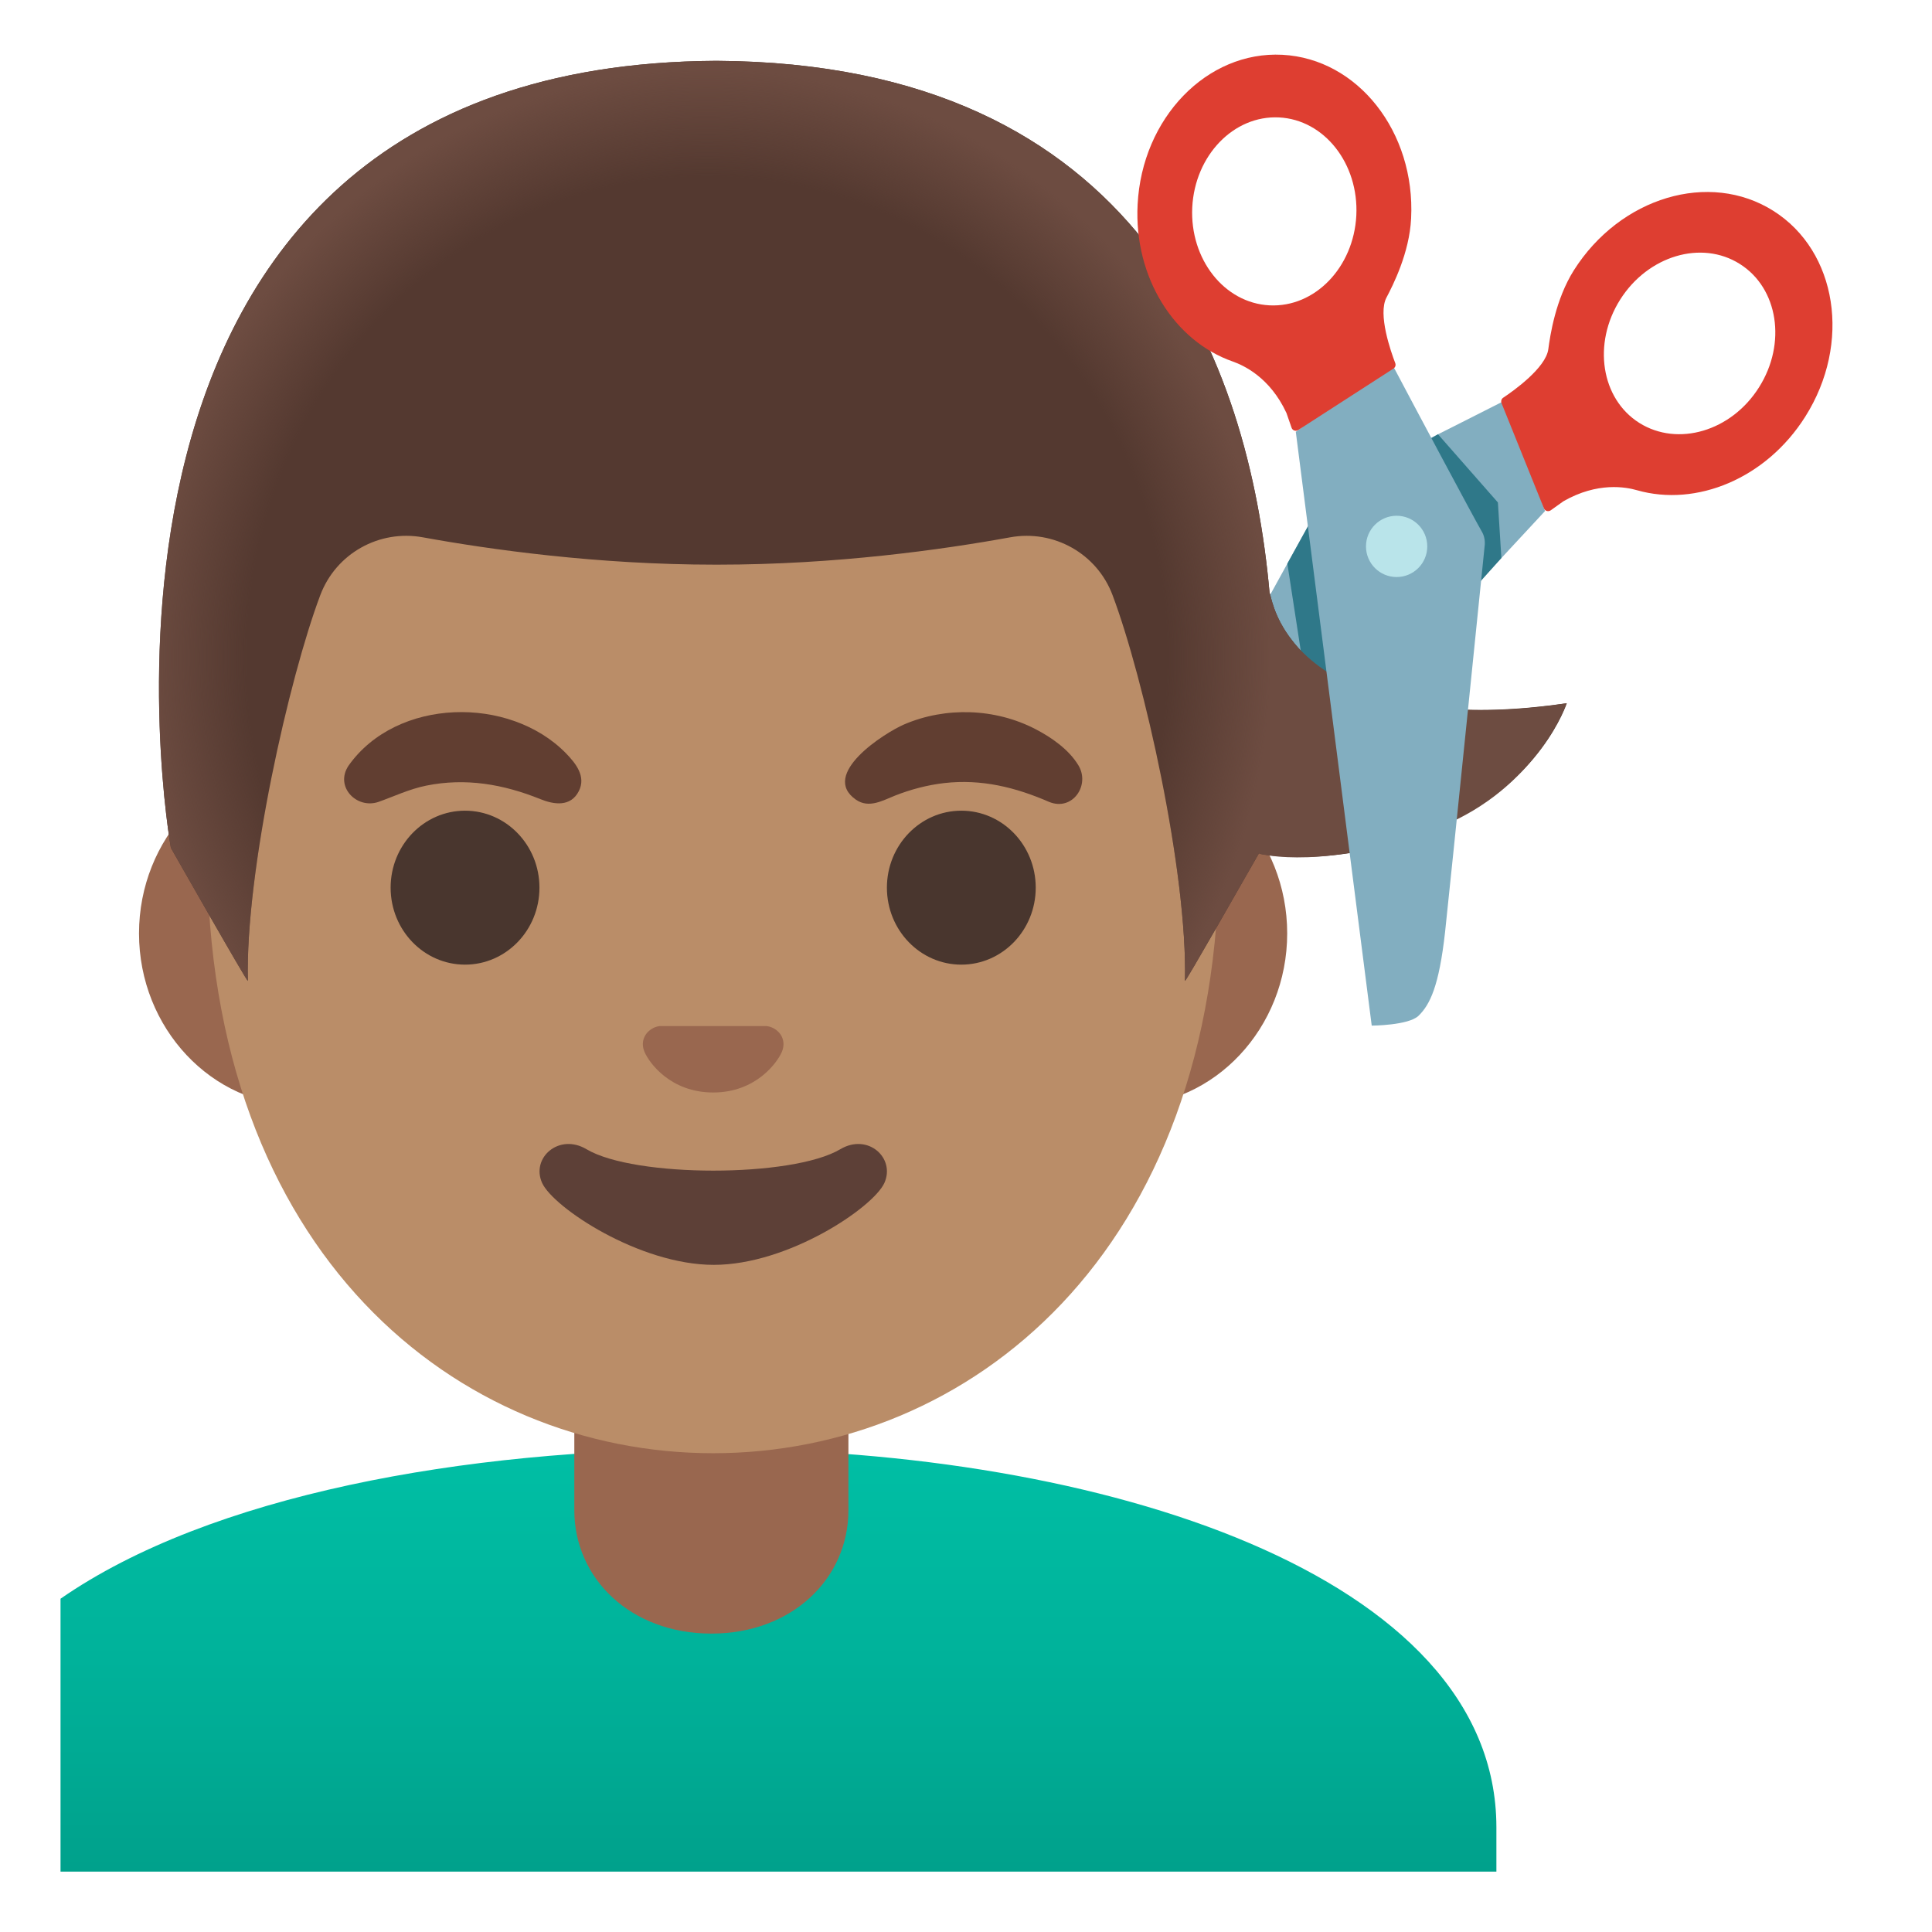 <svg style="enable-background:new 0 0 128 128;" viewBox="0 0 128 128" xmlns="http://www.w3.org/2000/svg" xmlns:xlink="http://www.w3.org/1999/xlink">
  <g>
    <path d="M76.73,61.47l25.63-27.61l-2.57-7.37c-3.23,1.64-10.25,5.18-11.3,5.66 c-0.28,0.13-0.51,0.34-0.67,0.6c0,0-9.88,17.94-11.49,20.85c-1.74,3.16-1.95,4.51-1.76,5.55C74.74,60.07,76.73,61.47,76.73,61.47 z" style="fill:#82AEC0;"/>
    <path d="M117.49,13.97c-4.24-2.68-10.15-0.91-13.22,3.94c-1.22,1.94-1.57,4.33-1.69,5.22 c-0.16,1.24-2.31,2.77-2.99,3.22c-0.12,0.08-0.16,0.23-0.11,0.36l2.81,6.97c0.07,0.18,0.29,0.24,0.45,0.13l0.84-0.6 c2.27-1.3,4.15-0.94,4.88-0.73c3.93,1.12,8.55-0.77,11.14-4.87C122.68,22.74,121.72,16.64,117.49,13.97z M108.61,28.02 c-2.54-1.6-3.11-5.26-1.27-8.17c1.84-2.91,5.39-3.97,7.93-2.36c2.54,1.6,3.11,5.26,1.27,8.17 C114.71,28.57,111.16,29.62,108.61,28.02z" style="fill:#DE3E31;"/>
    <circle cx="92.52" cy="36.22" r="2.03" style="fill:#B9E4EA;"/>
    <circle cx="92.52" cy="36.22" r="2.03" style="fill:#B9E4EA;"/>
  </g>
  <polygon points="94.4,29.29 95.27,28.77 99.24,33.29 99.47,36.97 96.73,40.03 " style="fill:#2F7889;"/>
  <polygon points="86.69,34.81 85.29,37.34 86.27,43.7 88.21,46.08 " style="fill:#2F7889;"/>
  <linearGradient id="shirt_2_" gradientTransform="matrix(1 0 0 -1 0 130)" gradientUnits="userSpaceOnUse" x1="51.567" x2="51.567" y1="34.482" y2="3.784">
    <stop offset="0" style="stop-color:#00BFA5"/>
    <stop offset="0.47" style="stop-color:#00B29A"/>
    <stop offset="1" style="stop-color:#009E89"/>
  </linearGradient>
  <path id="shirt_1_" d="M47.27,96c-0.04,0-0.09,0-0.13,0c-16.4,0.02-33.22,3.04-43.13,9.92v1.94v1.84 V124h92.13h1.5h1.5v-2.94C99.13,104.3,72.87,96,47.27,96z" style="fill:url(#shirt_2_);"/>
  <path id="ears" d="M74.58,50.43H19.92c-5.89,0-10.71,5.14-10.71,11.41s4.82,11.41,10.71,11.41h54.65 c5.89,0,10.71-5.14,10.71-11.41S80.47,50.43,74.58,50.43z" style="fill:#99674F;"/>
  <path id="neck" d="M38.05,90.08v9.98c0,4.51,3.72,8.17,9.08,8.17s9.08-3.66,9.08-8.17v-9.98L38.05,90.08z" style="fill:#99674F;"/>
  <path id="head_1_" d="M47.25,11.07L47.25,11.07L47.25,11.07c-17.4,0-33.52,18.61-33.52,45.4 c0,26.64,16.61,39.81,33.52,39.81S80.77,83.1,80.77,56.46C80.77,29.68,64.65,11.07,47.25,11.07z" style="fill:#BA8D68;"/>
  <path id="mouth_1_" d="M55.67,76.14c-3.19,1.89-13.63,1.89-16.81,0c-1.83-1.09-3.7,0.58-2.94,2.24 c0.75,1.63,6.44,5.42,11.37,5.42s10.55-3.79,11.3-5.42C59.34,76.72,57.5,75.05,55.67,76.14z" style="fill:#5D4037;"/>
  <path id="nose_1_" d="M51.11,68.06c-0.11-0.04-0.21-0.07-0.32-0.08h-7.08c-0.11,0.01-0.22,0.04-0.32,0.08 c-0.64,0.26-0.99,0.92-0.69,1.63c0.3,0.71,1.71,2.69,4.55,2.69s4.25-1.99,4.55-2.69C52.1,68.98,51.75,68.32,51.11,68.06z" style="fill:#99674F;"/>
  <g id="eyes_1_">
    <ellipse cx="30.81" cy="58.81" rx="4.93" ry="5.1" style="fill:#49362E;"/>
    <ellipse cx="63.69" cy="58.81" rx="4.93" ry="5.1" style="fill:#49362E;"/>
  </g>
  <g id="eyebrows_1_">
    <path d="M23.09,50.73c3.18-4.51,10.66-4.66,14.41-0.82c0.65,0.67,1.34,1.53,0.85,2.5 c-0.54,1.07-1.65,0.9-2.56,0.53c-2.43-0.98-4.93-1.42-7.55-0.89c-1.13,0.23-2.1,0.7-3.17,1.08C23.63,53.62,22.16,52.12,23.09,50.73 z" style="fill:#613E31;"/>
    <path d="M69.51,53.13c-2.23-0.97-4.49-1.53-6.95-1.25c-1.12,0.13-2.22,0.42-3.26,0.83 c-0.83,0.33-1.72,0.86-2.58,0.28c-2.45-1.69,1.9-4.44,3.17-4.99c2.76-1.19,6.05-1.08,8.72,0.31c1.06,0.55,2.21,1.35,2.84,2.4 C72.24,52.02,71.06,53.76,69.51,53.13z" style="fill:#613E31;"/>
  </g>
  <g id="hairGroup_1_">
    <path id="hair" d="M85.6,42.42c-1.24-1.58-1.4-2.98-1.49-3.17C82.75,24.09,75.59,4.18,47.48,4.03l0,0 c-0.01,0-0.01,0-0.02,0s-0.01,0-0.02,0l0,0C2.01,4.27,11.32,56.17,11.32,56.17s5.1,8.99,5.1,8.81c-0.17-7.25,2.74-20.09,4.8-25.55 c1.04-2.76,3.9-4.36,6.8-3.83c4.45,0.81,11.55,1.81,19.37,1.81c0.03,0,0.06,0,0.08,0s0.06,0,0.08,0c7.83,0,14.92-1,19.37-1.81 c2.9-0.53,5.76,1.08,6.79,3.83c2.06,5.47,4.96,18.3,4.8,25.55c0,0.16,3.96-6.81,4.9-8.45l0.06,0.04c0,0,5.33,1.1,11.95-1.79 c6.71-2.93,8.38-8.19,8.38-8.19C90.04,48.59,86.26,43.26,85.6,42.42z" style="fill:#543930;"/>
    <radialGradient id="hairHighlights_2_" cx="46.834" cy="86.426" gradientTransform="matrix(1 0 0 -1.045 0 133.878)" gradientUnits="userSpaceOnUse" r="37.348">
      <stop offset="0.816" style="stop-color:#6D4C41;stop-opacity:0"/>
      <stop offset="1" style="stop-color:#6D4C41"/>
    </radialGradient>
    <path id="hairHighlights_1_" d="M85.6,42.42c-1.24-1.58-1.4-2.98-1.49-3.17 C82.75,24.09,75.59,4.18,47.48,4.03l0,0c-0.01,0-0.01,0-0.02,0s-0.01,0-0.02,0l0,0C2.01,4.27,11.32,56.17,11.32,56.17 s5.1,8.99,5.1,8.81c-0.17-7.25,2.74-20.09,4.8-25.55c1.04-2.76,3.9-4.36,6.8-3.83c4.45,0.81,11.55,1.81,19.37,1.81 c0.03,0,0.06,0,0.08,0s0.06,0,0.08,0c7.83,0,14.92-1,19.37-1.81c2.9-0.53,5.76,1.08,6.79,3.83c2.06,5.47,4.96,18.3,4.8,25.55 c0,0.16,3.96-6.81,4.9-8.45l0.06,0.04c0,0,4.51,1.19,11.95-1.79c6.38-2.56,8.38-8.19,8.38-8.19C90.46,48.63,86.26,43.26,85.6,42.42 z" style="fill:url(#hairHighlights_2_);"/>
  </g>
  <g>
    <path d="M90.88,67.95l-5.03-39.34l6.28-4.67c1.66,3.14,5.45,10.25,6.04,11.27 c0.16,0.27,0.22,0.57,0.2,0.88c0,0-2.27,22.36-2.63,25.66c-0.4,3.59-1,4.81-1.76,5.55C93.31,67.94,90.88,67.95,90.88,67.95z" style="fill:#82AEC0;"/>
    <circle cx="92.53" cy="36.2" r="2.03" style="fill:#B9E4EA;"/>
    <path d="M75.37,13.55c-0.25,4.84,2.44,9.05,6.3,10.4c0.71,0.25,2.46,1.04,3.56,3.41l0.34,0.98 c0.06,0.18,0.28,0.26,0.44,0.15l6.31-4.07c0.12-0.08,0.17-0.22,0.12-0.36c-0.29-0.76-1.17-3.25-0.58-4.35 c0.42-0.8,1.52-2.95,1.63-5.24c0.29-5.73-3.53-10.58-8.53-10.84S75.66,7.82,75.37,13.55z M78.99,13.73 c0.18-3.44,2.75-6.1,5.75-5.95c3,0.15,5.29,3.06,5.12,6.5c-0.18,3.44-2.75,6.1-5.75,5.95C81.11,20.08,78.82,17.17,78.99,13.73z" style="fill:#DE3E31;"/>
  </g>
</svg>